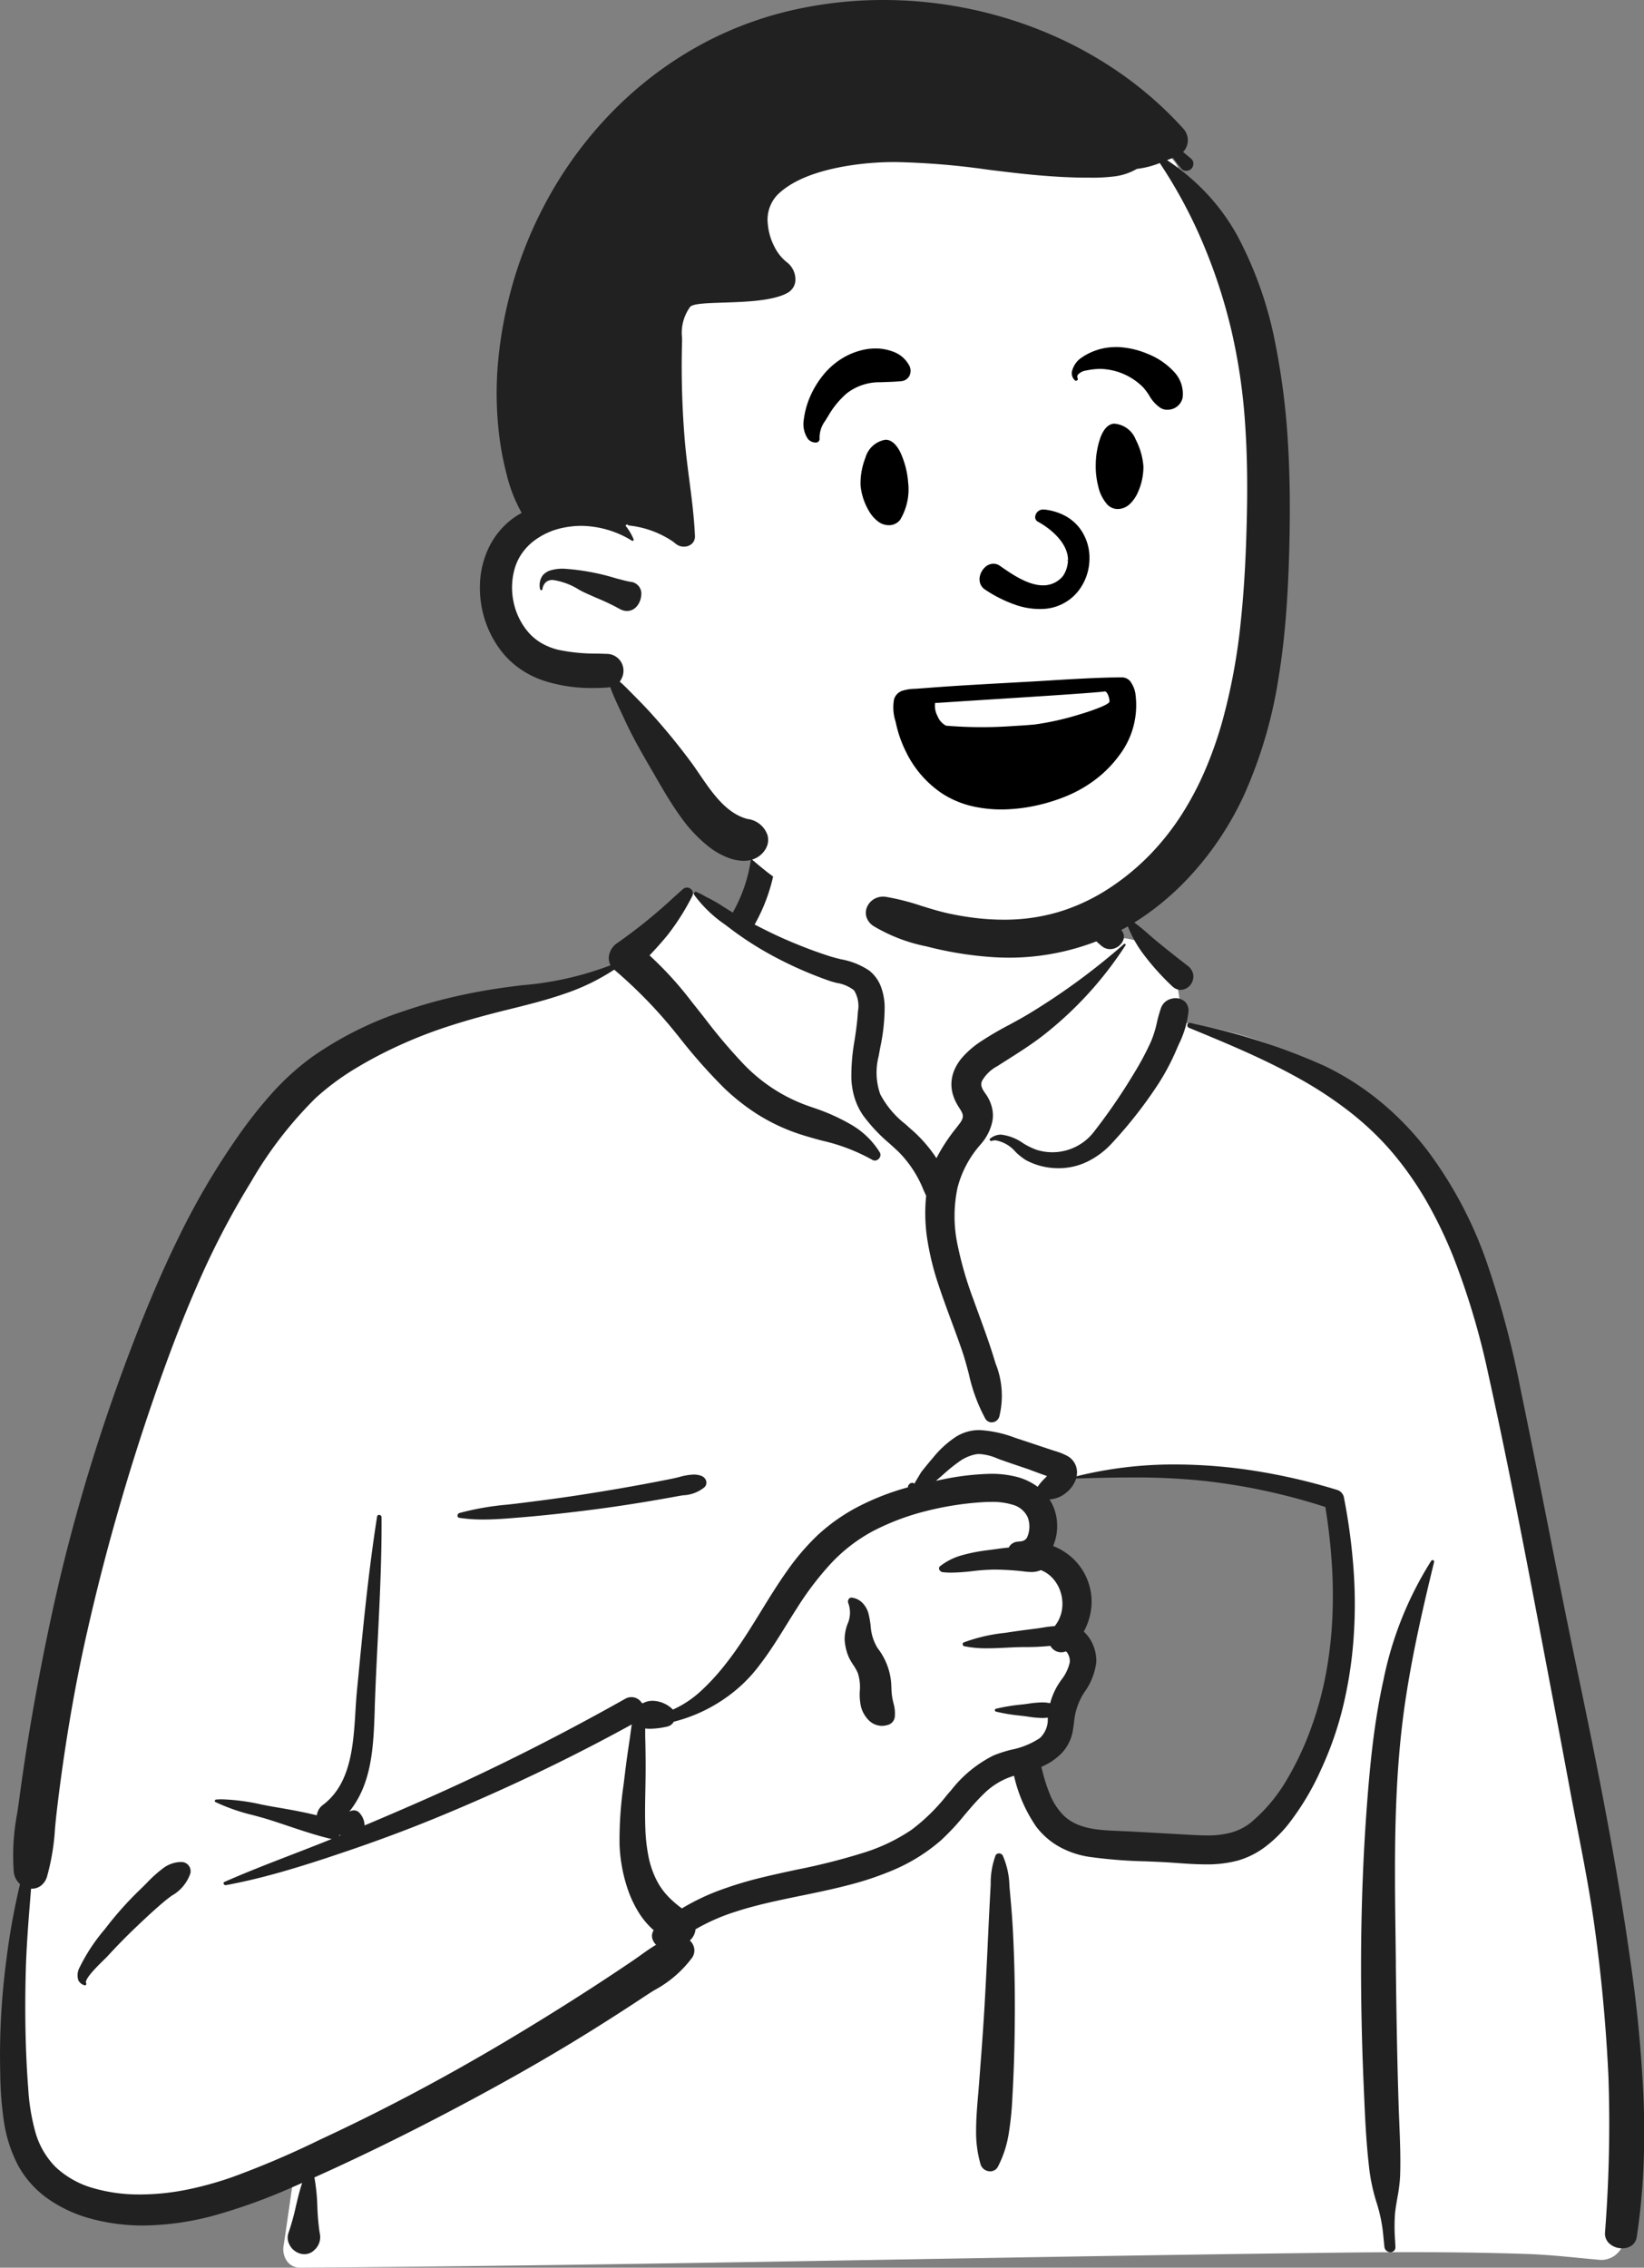 <svg xmlns="http://www.w3.org/2000/svg" width="137.619" height="189.832" viewBox="0 0 137.619 189.832">
  <rect x="0" y="0" width="137.619" height="189.832" fill="#808080" stroke="none"/>
  <g id="Group_7" data-name="Group 7" transform="translate(5397.958 -3481.148)">
    <g id="body_Coffee" data-name="body/Coffee" transform="translate(-5397.958 3545.105)">
      <path id="_Background" data-name="🎨 Background" d="M24.256,125.874h0a1.33,1.33,0,0,1-1.043-.457,1.73,1.73,0,0,1-.351-1.376c.178-1.181.351-2.382.518-3.543v-.006c.092-.64.188-1.3.283-1.954a43.765,43.765,0,0,1-11.13,1.53,34.458,34.458,0,0,1-4.744-.322,30.715,30.715,0,0,1-4.667-1.022c-.073-.074-.1-.135-.081-.181.033-.079.2-.116.528-.116.122,0,.25,0,.381.01h.03c.113,0,.219.009.3.009a.708.708,0,0,0,.174-.014,9.169,9.169,0,0,1-3-3.374,11.186,11.186,0,0,1-.816-2.051,15.1,15.1,0,0,1-.459-2.218,26.211,26.211,0,0,1-.14-4.71c.077-1.593.242-3.171.4-4.7v0c.089-.843.172-1.64.238-2.411.562-3.623,1.074-7.386,1.569-11.025v0c1.264-9.294,2.571-18.9,4.918-28.052.606-2.363,1.27-4.644,1.973-6.779.753-2.288,1.582-4.5,2.462-6.578.933-2.2,1.958-4.327,3.048-6.323a63.262,63.262,0,0,1,3.729-6.015,43.37,43.37,0,0,1,4.727-5.37A39.635,39.635,0,0,1,28.7,24.338a34.616,34.616,0,0,1,6.315-3.311,30.449,30.449,0,0,1,6.912-1.847l.265-.036c.458-.061.934-.117,1.4-.17C46,18.693,48.5,18.4,50.539,17.132a15.42,15.42,0,0,0,2.67-3.038,15.189,15.189,0,0,1,1.869-2.247,4.178,4.178,0,0,1,1.049-.719,2.936,2.936,0,0,1,1.22-.279h.015a2.331,2.331,0,0,1,1.083.355c.394.216.815.507,1.261.814.417.288.848.585,1.291.845a9.878,9.878,0,0,1,.735-2.871,9.928,9.928,0,0,0,.556-1.852l.017-.12c.043-.311.066-.619.089-.916a4.508,4.508,0,0,1,1.726-3.737,12.047,12.047,0,0,1,2.411-1.38A21.074,21.074,0,0,1,69.589.924,27.244,27.244,0,0,1,73.016.241,26.583,26.583,0,0,1,76.536,0a18.9,18.9,0,0,1,4.136.419,9.49,9.49,0,0,1,3.289,1.34,11.193,11.193,0,0,1,2.125,1.924,12.966,12.966,0,0,1,1.522,2.23,32.464,32.464,0,0,1,2.06,5.03c.448,1.29.91,2.625,1.489,3.915a3.521,3.521,0,0,1,1.511-.31,5.656,5.656,0,0,1,2.724.75,4.482,4.482,0,0,1,1.056.82,2.671,2.671,0,0,1,.617,1.013,6.449,6.449,0,0,1,.789,2.592h0a9.967,9.967,0,0,0,.463,1.938c1.336.213,2.632.482,3.853.8a33.248,33.248,0,0,1,3.448,1.1,28.455,28.455,0,0,1,3.069,1.383A25.575,25.575,0,0,1,111.4,26.6a24.355,24.355,0,0,1,2.389,1.9,24.641,24.641,0,0,1,2.087,2.132,26.41,26.41,0,0,1,1.812,2.349,29.777,29.777,0,0,1,1.563,2.55,37.923,37.923,0,0,1,2.481,5.637,59.1,59.1,0,0,1,1.795,6.244c.965,4.124,1.641,8.493,2.361,13.784.961,5.421,2.285,10.935,3.566,16.268h0c.831,3.459,1.69,7.036,2.445,10.565.847,3.959,1.469,7.431,1.9,10.615a83.388,83.388,0,0,1,.808,10.688c.013,1.826-.047,3.636-.178,5.378-.138,1.829-.359,3.647-.658,5.405a11.435,11.435,0,0,1,1.116,2,1.975,1.975,0,0,1,.267,1.063,2.223,2.223,0,0,1-.294,1.032,1.93,1.93,0,0,1-1.67,1.017h0l-.087,0c-.57-.05-1.148-.106-1.707-.161h0c-1.419-.138-2.886-.28-4.343-.335-2.956-.1-6.14-.153-9.732-.153-2.094,0-4.37.016-7.162.052l-.768.01c-11.393.142-22.972.342-34.17.536C58.518,125.465,41.246,125.764,24.256,125.874Zm62.185-63.6h0c-.389,1.678.239,3.044.9,4.489a15.464,15.464,0,0,1,.933,2.372,7.833,7.833,0,0,1,.045,2.249c-.022.32-.042.622-.045.867a4.377,4.377,0,0,0,.525,1.49,3.34,3.34,0,0,1,.521,1.894,16.922,16.922,0,0,1-1.6,4.155A19.622,19.622,0,0,0,86.273,83.3a6.2,6.2,0,0,0-.218,1.748,4.646,4.646,0,0,0,.386,1.743c1.053,2.073,4.228,3.134,6.328,3.837l.011,0a9.266,9.266,0,0,0,1.843.483,13.039,13.039,0,0,0,2.061.157,16.807,16.807,0,0,0,6.133-1.19,12.4,12.4,0,0,0,2.61-1.409,7.553,7.553,0,0,0,1.882-1.881,34.612,34.612,0,0,0,2.557-5.778c.468-1.238.873-2.306,1.175-2.9l.179-2.5c.209-2.936.43-6.288.413-8.9-.018-2.9-.324-4.523-.935-4.947a14.678,14.678,0,0,0-5.789-2.077,41.454,41.454,0,0,0-7.051-.535c-2.644,0-4.964.177-6.445.326a19.547,19.547,0,0,0-2.9.417c-.211.139-.39.244-.547.336a2.42,2.42,0,0,0-1.016.909c-.419.056-.846.114-1.27.174-.282.092-.428.282-.392.509a.577.577,0,0,0,.233.358.836.836,0,0,0,.51.16,1.154,1.154,0,0,0,.409-.079Z" transform="translate(0.878)" fill="#fff"/>
      <path id="_Ink" data-name="🖍 Ink" d="M25.473,120.706a1.277,1.277,0,0,1-.59-.145l-.043-.023-.072-.041a1.431,1.431,0,0,1-.575-.669,1.185,1.185,0,0,1-.053-.875,19.665,19.665,0,0,0,.625-2.241c.154-.653.314-1.328.531-1.973l-.368.165-.485.211a47.966,47.966,0,0,1-6.092,2.232,23.415,23.415,0,0,1-6.362.96,16.6,16.6,0,0,1-4.335-.56,11.37,11.37,0,0,1-3.548-1.615,8.254,8.254,0,0,1-2.6-2.87,11.639,11.639,0,0,1-1.184-3.7,29.252,29.252,0,0,1-.3-3.893A60.966,60.966,0,0,1,.529,96.1a58.126,58.126,0,0,1,1.148-6.374,1.575,1.575,0,0,1-.522-1,18.593,18.593,0,0,1,.29-4.947v0c.055-.37.111-.753.161-1.125.276-2.067.561-3.971.871-5.821.675-4.027,1.45-7.953,2.3-11.67.776-3.384,1.7-6.82,2.735-10.214,1.015-3.319,2.17-6.684,3.432-10l.22-.574c1.305-3.394,2.56-6.3,3.835-8.88a61.667,61.667,0,0,1,4.9-8.331,37.593,37.593,0,0,1,2.824-3.591A21.528,21.528,0,0,1,26.1,20.5a29.239,29.239,0,0,1,7.787-3.881,42.285,42.285,0,0,1,4.189-1.188c1.373-.315,2.814-.576,4.284-.777.436-.059.882-.116,1.314-.171a26.783,26.783,0,0,0,7.436-1.673A1.276,1.276,0,0,1,51.03,11.8a1.562,1.562,0,0,1,.614-.832,43.707,43.707,0,0,0,4.832-3.916l.689-.613a.507.507,0,0,1,.339-.134.516.516,0,0,1,.434.247.478.478,0,0,1,0,.486,19.827,19.827,0,0,1-2.022,3.2c-.5.622-1.038,1.207-1.543,1.746a29.69,29.69,0,0,1,3.564,3.926l.067.084c.341.424.682.858,1.012,1.278a45.7,45.7,0,0,0,3.313,3.9,14.2,14.2,0,0,0,2.489,2.029,13.892,13.892,0,0,0,2.884,1.4l.421.146a16.719,16.719,0,0,1,3.1,1.389,6.818,6.818,0,0,1,2.416,2.325.434.434,0,0,1,0,.447.482.482,0,0,1-.406.249.422.422,0,0,1-.225-.066,15.717,15.717,0,0,0-4.226-1.608c-.818-.224-1.664-.455-2.474-.759A15.936,15.936,0,0,1,63.275,25.2a17.97,17.97,0,0,1-2.666-2.12,45.788,45.788,0,0,1-3.768-4.265l-.006-.007c-.24-.3-.488-.6-.734-.9a38.9,38.9,0,0,0-4.686-4.731,17.947,17.947,0,0,1-4.174,2.023c-1.408.49-2.867.863-4.491,1.265l-.332.082c-1.778.44-3.221.842-4.542,1.263a38.493,38.493,0,0,0-4.4,1.683,35.817,35.817,0,0,0-3.7,1.942,21.236,21.236,0,0,0-3.353,2.487,33.312,33.312,0,0,0-5.432,7.058,68.013,68.013,0,0,0-4.531,8.733c-1.159,2.652-2.284,5.572-3.538,9.19-1.109,3.2-2.146,6.484-3.082,9.767C8.906,61.922,8.052,65.26,7.3,68.588,6.554,71.863,5.931,75.21,5.392,78.82c-.244,1.634-.466,3.308-.659,4.974-.05.43-.091.87-.131,1.3v0A18.978,18.978,0,0,1,3.936,89.1a1.484,1.484,0,0,1-.521.769,1.254,1.254,0,0,1-.75.242l-.065,0-.112,1.4c-.143,1.8-.286,3.71-.334,5.615-.085,3.417-.025,6.479.182,9.359l.032.425a17.187,17.187,0,0,0,.566,3.478,6.753,6.753,0,0,0,1.717,3.021,7.63,7.63,0,0,0,3.212,1.785,13.626,13.626,0,0,0,3.674.514h.226a20,20,0,0,0,3.9-.406,28.887,28.887,0,0,0,3.814-1.058,75.587,75.587,0,0,0,7.291-3.114l.609-.285c2.491-1.167,5.016-2.43,7.5-3.754,2.423-1.289,4.883-2.674,7.311-4.117s4.871-2.957,7.27-4.509c1.165-.754,2.342-1.534,3.5-2.318.231-.157.461-.321.684-.48h0c.414-.3.842-.6,1.282-.862a1.084,1.084,0,0,1-.329-.564.852.852,0,0,1,.127-.651,6.651,6.651,0,0,1-1.257-1.49,9.371,9.371,0,0,1-.869-1.81,13.092,13.092,0,0,1-.733-3.863,32.058,32.058,0,0,1,.345-5.079V81.34c.032-.266.066-.541.1-.811.119-1.016.266-2.02.407-2.952.025-.163.046-.325.069-.5.031-.234.063-.476.1-.715-2.606,1.432-5.3,2.815-8.014,4.11-2.676,1.278-5.446,2.508-8.233,3.656-2.758,1.136-5.592,2.182-8.664,3.2l-.593.2c-1.679.55-2.976.947-4.2,1.288-1.55.43-2.949.756-4.275,1l-.026,0a.174.174,0,0,1-.162-.136.116.116,0,0,1,.074-.137c1.854-.818,3.782-1.563,5.646-2.284.944-.365,1.92-.742,2.874-1.124l.466-.19a.93.93,0,0,1-.167-.024c-1.177-.284-2.362-.682-3.509-1.067h0c-.47-.158-.957-.321-1.433-.473s-.979-.289-1.467-.421a16.173,16.173,0,0,1-3.163-1.1.1.1,0,0,1-.055-.113.129.129,0,0,1,.113-.1c.159-.011.326-.017.5-.017a17.467,17.467,0,0,1,3.309.439c.371.073.72.142,1.071.2l.586.1c.9.158,1.941.348,2.961.6A1.251,1.251,0,0,1,27,83.124c2.379-1.762,2.579-5.012,2.755-7.88v0c.036-.587.07-1.142.122-1.674l.227-2.343c.385-3.955.815-8.16,1.463-12.271a.156.156,0,0,1,.164-.136.2.2,0,0,1,.208.186c.023,3.457-.152,6.961-.321,10.35-.078,1.557-.158,3.168-.218,4.754l-.03.826,0,.13c-.1,3.067-.211,6.239-2.141,8.6a.8.8,0,0,1,.394-.11.6.6,0,0,1,.471.213,1.614,1.614,0,0,1,.425,1.046c1.7-.714,3.481-1.481,5.283-2.279,2.767-1.226,5.58-2.558,8.36-3.959,2.7-1.363,5.451-2.828,8.162-4.354a1.025,1.025,0,0,1,1.413.359l.041-.006.021,0,.041,0h0a1.623,1.623,0,0,1,.791-.193,2.487,2.487,0,0,1,1.643.68c.016.015.03.032.043.046l.01.011a8.713,8.713,0,0,0,2.284-1.5,18.343,18.343,0,0,0,1.981-2.128c.556-.692,1.113-1.464,1.7-2.36.482-.734.954-1.5,1.41-2.242.692-1.125,1.408-2.289,2.184-3.378a19.559,19.559,0,0,1,2.6-3.033,15.641,15.641,0,0,1,3.523-2.435,21.477,21.477,0,0,1,4-1.534.273.273,0,0,1,.075-.224.386.386,0,0,1,.265-.151.377.377,0,0,1,.162.044.066.066,0,0,1,.029.028l.27-.461c.2-.333.308-.514.351-.568.312-.392.636-.787.965-1.171a8.323,8.323,0,0,1,1.924-1.743,3.642,3.642,0,0,1,1.962-.543,9.855,9.855,0,0,1,2.963.646l.022.007c.651.212,1.31.433,1.949.646l.017.006,1.023.341.1.034.192.061a5.35,5.35,0,0,1,1.023.4,1.557,1.557,0,0,1,.82,1.724A33.619,33.619,0,0,1,98.4,54.6a43.225,43.225,0,0,1,6.872.57,50.1,50.1,0,0,1,6.633,1.551.833.833,0,0,1,.584.584,50.257,50.257,0,0,1,.821,6.128,39.978,39.978,0,0,1-.038,6.18,34.913,34.913,0,0,1-.848,5.254,28.4,28.4,0,0,1-1.73,5.029l-.084.183a22.025,22.025,0,0,1-2.746,4.612,10.934,10.934,0,0,1-1.913,1.887,7.026,7.026,0,0,1-2.317,1.174,9.943,9.943,0,0,1-2.725.323c-.8,0-1.609-.058-2.394-.114-.412-.029-.837-.06-1.249-.08-.454-.023-.918-.042-1.367-.06h0a40.784,40.784,0,0,1-4.715-.374,7.517,7.517,0,0,1-2.476-.827,6.276,6.276,0,0,1-1.966-1.7,12.251,12.251,0,0,1-1.859-4.261c-.216.069-.393.131-.557.195a6.127,6.127,0,0,0-2.022,1.364c-.566.549-1.084,1.16-1.584,1.752a19.746,19.746,0,0,1-1.948,2.089,14.953,14.953,0,0,1-3.986,2.488,26.116,26.116,0,0,1-3.795,1.271c-1.289.336-2.62.611-3.906.876l-.011,0c-.554.114-1.126.233-1.688.354l-.222.048c-1,.219-2.31.524-3.576.937a16.814,16.814,0,0,0-3.366,1.477,1.438,1.438,0,0,1-.476.937,1.2,1.2,0,0,1,.364.648,1.075,1.075,0,0,1-.161.775,9.572,9.572,0,0,1-3.2,2.752h0c-.231.146-.471.3-.7.449l-.092.061c-1.383.917-2.8,1.829-4.205,2.709-2.756,1.725-5.628,3.4-8.781,5.124-2.448,1.338-4.888,2.616-7.252,3.8-2.491,1.247-4.979,2.43-7.4,3.516a16.43,16.43,0,0,1,.246,2.453,20.124,20.124,0,0,0,.168,2.01l.034.211a1.435,1.435,0,0,1-.412,1.367l-.04.037v0l-.036.033-.012.01,0,0a1.276,1.276,0,0,1-.134.109l-.058.038A1.183,1.183,0,0,1,25.473,120.706Zm28.537-44c0,.122,0,.247,0,.357,0,.18,0,.349.006.518.02.767.03,1.584.03,2.43,0,.612-.012,1.235-.023,1.837-.021,1.066-.042,2.169,0,3.252a14.5,14.5,0,0,0,.251,2.263,7.679,7.679,0,0,0,.744,2.143,5.772,5.772,0,0,0,.916,1.263,8.625,8.625,0,0,0,1.15.992,18.694,18.694,0,0,1,3.277-1.56,31.6,31.6,0,0,1,3.507-1.048c.937-.228,1.9-.435,2.826-.635h0a52.9,52.9,0,0,0,5.792-1.478,15.237,15.237,0,0,0,3.826-1.864,16.012,16.012,0,0,0,2.944-2.886l.01-.012.23-.268.153-.177a10.381,10.381,0,0,1,3.51-2.871,10.79,10.79,0,0,1,1.517-.488,6.621,6.621,0,0,0,2.374-.974,2.12,2.12,0,0,0,.659-1.672l0-.038a3.27,3.27,0,0,1-.466.031,8.461,8.461,0,0,1-1.162-.109h0c-.15-.021-.305-.043-.455-.06l-.353-.041a14.314,14.314,0,0,1-1.905-.324.124.124,0,0,1,0-.238,15.856,15.856,0,0,1,2.165-.355l.092-.011.18-.022.266-.036h0a8.565,8.565,0,0,1,1.163-.108,3.055,3.055,0,0,1,.675.069,5.755,5.755,0,0,1,.546-1.353c.105-.189.237-.383.376-.588a3.638,3.638,0,0,0,.717-1.474,1.189,1.189,0,0,0-.127-.667l-.035-.066a.555.555,0,0,0-.169-.2.144.144,0,0,1-.064.033,1.029,1.029,0,0,1-1.224-.487,19.372,19.372,0,0,1-2.1.1c-.358,0-.7.009-1.023.024l-.977.047c-.321.015-.745.032-1.168.032a9.192,9.192,0,0,1-1.948-.174.172.172,0,0,1-.125-.158.149.149,0,0,1,.084-.158,14.089,14.089,0,0,1,3.441-.8l.518-.077c.48-.074.97-.137,1.444-.2l.012,0c.234-.03.477-.061.715-.093.154-.021.315-.046.47-.071h0a9.707,9.707,0,0,1,1.02-.126,2.887,2.887,0,0,0,.594-1.313,3.218,3.218,0,0,0-.064-1.4,3.136,3.136,0,0,0-.614-1.192,2.634,2.634,0,0,0-1.08-.782,1.918,1.918,0,0,1-.8.158,5.705,5.705,0,0,1-.682-.056h0c-.134-.016-.272-.033-.414-.045-.77-.066-1.407-.1-2.006-.1h-.073a17.221,17.221,0,0,0-1.724.126,16.987,16.987,0,0,1-1.78.128,6.46,6.46,0,0,1-.739-.039.367.367,0,0,1-.294-.249.233.233,0,0,1,.085-.257,5.2,5.2,0,0,1,1.846-.916,14.02,14.02,0,0,1,2.059-.408l.277-.037.377-.051c.361-.05.768-.107,1.184-.144a.889.889,0,0,1,.7-.485c.093-.013.187-.021.278-.029l.031,0,0-.01a.621.621,0,0,0,.517-.312,2.2,2.2,0,0,0,.057-1.7,1.93,1.93,0,0,0-1.255-1.046A5.756,5.756,0,0,0,83,57.732c-.264,0-.538.01-.86.032a25.648,25.648,0,0,0-4.639.741,20.31,20.31,0,0,0-4.388,1.652A13.577,13.577,0,0,0,69.5,62.951,25.382,25.382,0,0,0,66.73,66.6l-.079.122c-.271.422-.547.866-.814,1.3l0,0c-.689,1.11-1.4,2.258-2.208,3.308a12.338,12.338,0,0,1-2.786,2.74A13.106,13.106,0,0,1,56.4,76.134a.814.814,0,0,1-.519.4l-.108.025a6.759,6.759,0,0,1-1.373.165A3.656,3.656,0,0,1,54.01,76.7ZM28.442,85.6a.689.689,0,0,1-.049.066l-.027.031.138-.056ZM94.718,55.688c-1.557,0-3.143.042-4.633.085a2.526,2.526,0,0,1-.863,1.213,2.373,2.373,0,0,1-1.368.538,4.011,4.011,0,0,1,.63,1.924,4.238,4.238,0,0,1-.328,1.976,5.268,5.268,0,0,1,1.532.931A4.9,4.9,0,0,1,90.819,63.8a5.068,5.068,0,0,1,.439,1.209,4.942,4.942,0,0,1,.117,1.231,5.249,5.249,0,0,1-.652,2.35,3.18,3.18,0,0,1,.795,1.162,3.4,3.4,0,0,1,.252,1.409,5.425,5.425,0,0,1-1.012,2.526c-.062.1-.125.205-.186.307A5.518,5.518,0,0,0,89.9,76.26c-.026.185-.053.376-.086.574a3.623,3.623,0,0,1-.913,1.9,5.079,5.079,0,0,1-1.731,1.177l.071.281a14.255,14.255,0,0,0,.643,2.017,5.361,5.361,0,0,0,1.126,1.745c1.18,1.176,2.975,1.253,4.558,1.322l.379.017.081,0c1.257.063,2.534.136,3.769.206h.012l.845.048,1.157.065c.363.02.79.04,1.211.04a7.559,7.559,0,0,0,1.941-.213,4.624,4.624,0,0,0,1.777-.891,13.608,13.608,0,0,0,3.01-3.613,25.142,25.142,0,0,0,2.005-4.281,28.758,28.758,0,0,0,1.234-4.512,33.909,33.909,0,0,0,.54-4.643,41.119,41.119,0,0,0-.049-4.689c-.1-1.5-.279-3.065-.534-4.65a51.274,51.274,0,0,0-10.224-2.194A55.505,55.505,0,0,0,94.718,55.688Zm-11.794-.307a8.626,8.626,0,0,1,2.107.236,5.079,5.079,0,0,1,1.832.853l.006-.011.01-.017a4.62,4.62,0,0,1,.582-.682l.007-.007.061-.06.117-.125-.268-.093c-.409-.145-.868-.318-1.142-.421l-.221-.083-.007,0-.374-.127h0c-.6-.2-1.216-.411-1.821-.625-.108-.038-.214-.078-.327-.121a4.4,4.4,0,0,0-1.5-.373,1.869,1.869,0,0,0-.3.023,3.548,3.548,0,0,0-1.41.622,13.821,13.821,0,0,0-1.288,1.042h0c-.225.2-.437.384-.648.554l.5-.1A22.072,22.072,0,0,1,82.924,55.381ZM116.4,120.54a.532.532,0,0,1-.331-.114.484.484,0,0,1-.18-.337l-.079-.76a12.88,12.88,0,0,0-.544-2.839,15.661,15.661,0,0,1-.693-3.358c-.2-1.8-.294-3.641-.369-5.375l-.053-1.241c-.168-3.878-.239-7.667-.213-11.263.029-3.861.172-7.648.425-11.257l.038-.535c.159-2.168.315-3.828.5-5.383.243-1.991.537-3.756.9-5.395a29.607,29.607,0,0,1,4.007-10.018.131.131,0,0,1,.111-.062.137.137,0,0,1,.107.051.128.128,0,0,1,.022.112c-.911,3.732-1.836,7.742-2.429,11.78-.233,1.587-.411,3.211-.546,4.966-.119,1.563-.2,3.194-.248,4.986-.088,3.329-.044,6.716,0,9.993v.032c.007.553.015,1.125.021,1.687l0,.374c.039,3.457.1,7.547.234,11.674.016.474.035.958.054,1.426.06,1.475.122,3,.069,4.492a13.334,13.334,0,0,1-.227,1.794c-.075.435-.153.885-.2,1.337a15.58,15.58,0,0,0,.01,2.309c.008.147.017.312.024.473a.426.426,0,0,1-.107.324A.435.435,0,0,1,116.4,120.54Zm19.387-.325a1.566,1.566,0,0,1-1.132-.462,1.124,1.124,0,0,1-.3-.863,116.951,116.951,0,0,0,.291-12.957c-.195-4.279-.6-8.634-1.209-12.944-.378-2.679-.9-5.377-1.408-7.986-.177-.91-.36-1.852-.535-2.785l-.105-.566c-.526-2.848-1.076-5.741-1.608-8.538v-.005l-.114-.6-.866-4.563c-1.183-6.227-2.574-13.456-4.116-20.459l-.089-.4a63.192,63.192,0,0,0-2.907-9.785,37.032,37.032,0,0,0-2.2-4.606,27.92,27.92,0,0,0-2.9-4.17,23.443,23.443,0,0,0-1.756-1.856c-.594-.564-1.237-1.116-1.912-1.641a33.064,33.064,0,0,0-4.195-2.755c-1.316-.738-2.8-1.473-4.527-2.248-1.587-.711-3.222-1.385-4.665-1.979a.227.227,0,0,1-.143-.257.193.193,0,0,1,.194-.163.269.269,0,0,1,.062.008l.5.119a53.3,53.3,0,0,1,10.695,3.466,23.041,23.041,0,0,1,4.737,3.028,24.981,24.981,0,0,1,3.9,4.054,34.386,34.386,0,0,1,5.035,9.542,79.391,79.391,0,0,1,2.777,10.48c.779,3.756,1.537,7.582,2.271,11.282.8,4.058,1.636,8.255,2.5,12.374l.306,1.467c.916,4.4,1.59,7.8,2.186,11.014.745,4.013,1.346,7.637,1.838,11.079l.076.538a114.115,114.115,0,0,1,1.112,11.581c.077,2.02.075,3.979-.008,5.82a54.829,54.829,0,0,1-.558,5.776,1.076,1.076,0,0,1-.432.732A1.329,1.329,0,0,1,135.783,120.215Zm-52.9-6.444a.835.835,0,0,1-.8-.571,9.67,9.67,0,0,1-.377-2.838c0-.979.08-1.965.163-2.918v0c.024-.28.047-.544.068-.81L82.065,105c.113-1.467.241-3.2.341-4.909.132-2.264.242-4.57.341-6.725.032-.693.067-1.407.108-2.184l.059-1.092c.007-.12.012-.243.018-.362a6.6,6.6,0,0,1,.407-2.4.3.3,0,0,1,.285-.169.353.353,0,0,1,.312.169,6.645,6.645,0,0,1,.562,2.556v0c.008.091.016.185.024.276l.009.1c.131,1.382.212,2.446.263,3.449.112,2.187.165,4.392.158,6.552-.008,2.512-.065,4.709-.173,6.717l-.033.6a25.975,25.975,0,0,1-.3,3,9.164,9.164,0,0,1-.915,2.815A.715.715,0,0,1,82.884,113.771ZM7.123,98.2a.093.093,0,0,1-.028,0,.823.823,0,0,1-.539-.425,1.387,1.387,0,0,1,.122-1.1,15.171,15.171,0,0,1,2.078-3.15l.014-.017L9,93.21a28.988,28.988,0,0,1,2.683-2.984l.282-.273c.109-.107.22-.219.338-.338a10.679,10.679,0,0,1,1.285-1.165,2.587,2.587,0,0,1,1.5-.573c.038,0,.076,0,.114,0a.769.769,0,0,1,.73.958,3.388,3.388,0,0,1-1.56,1.864c-.194.144-.377.28-.55.423-.867.721-1.673,1.481-2.491,2.26-.7.668-1.385,1.363-2.091,2.122l-.253.274c-.043.047-.134.136-.249.249l0,0c-.547.535-1.686,1.649-1.532,1.982l.01.018a.1.1,0,0,1,0,.1A.112.112,0,0,1,7.123,98.2ZM73.832,76.481a1.585,1.585,0,0,1-1.112-.472,2.52,2.52,0,0,1-.646-1.13,4.675,4.675,0,0,1-.1-1.319,3.786,3.786,0,0,0-.171-1.514,4.349,4.349,0,0,0-.384-.678,4.556,4.556,0,0,1-.378-.661,4.363,4.363,0,0,1-.337-1.472,3.765,3.765,0,0,1,.229-1.247,2.326,2.326,0,0,0,.087-1.756.364.364,0,0,1,.016-.347.263.263,0,0,1,.23-.139h.007l.026,0a1.5,1.5,0,0,1,.911.456,2.032,2.032,0,0,1,.5.918,8.393,8.393,0,0,1,.172.985,4,4,0,0,0,.584,1.872,5.446,5.446,0,0,1,1.129,2.869c.012.148.018.3.025.443v0a5.517,5.517,0,0,0,.1.984l.078.329a3.086,3.086,0,0,1,.109,1.067.786.786,0,0,1-.55.722A1.725,1.725,0,0,1,73.832,76.481ZM40.466,59.206a13.04,13.04,0,0,1-2.02-.141A.167.167,0,0,1,38.3,58.9a.228.228,0,0,1,.146-.234,23.238,23.238,0,0,1,4.07-.709c.312-.036.633-.072.948-.111,1.457-.181,3.373-.426,5.275-.723s3.613-.588,5.243-.892c.783-.146,1.576-.3,2.359-.459.167-.034.334-.076.512-.121a5.092,5.092,0,0,1,1.218-.207,1.738,1.738,0,0,1,.646.113.653.653,0,0,1,.406.46.526.526,0,0,1-.155.489,2.994,2.994,0,0,1-1.777.673c-.123.019-.251.038-.374.06l-.067.012c-.889.165-1.8.324-2.709.475-1.731.287-3.453.537-5.118.743-1.97.244-3.7.426-5.286.557l-.683.056C42.158,59.147,41.308,59.206,40.466,59.206Zm42.551-8.134a.616.616,0,0,1-.537-.308A14.257,14.257,0,0,1,81.1,47.016c-.171-.644-.348-1.31-.566-1.944-.284-.828-.592-1.663-.89-2.47h0c-.367-.993-.746-2.02-1.083-3.042a22.947,22.947,0,0,1-.918-3.686A14.19,14.19,0,0,1,77.53,32.1l-.008-.013a.313.313,0,0,1-.017-.031l-.2-.439a9.538,9.538,0,0,0-2.071-3.174c-.253-.241-.515-.478-.768-.708a13.725,13.725,0,0,1-2.213-2.352,5.444,5.444,0,0,1-.728-1.518,6.384,6.384,0,0,1-.257-1.567,17.017,17.017,0,0,1,.272-3.227c.1-.663.2-1.347.25-2.019l.024-.348a2.524,2.524,0,0,0-.325-1.8,3.143,3.143,0,0,0-1.443-.616c-.215-.055-.417-.106-.583-.165a32.4,32.4,0,0,1-4.346-1.875,27.587,27.587,0,0,1-3.812-2.381L60.7,9.41a10.7,10.7,0,0,1-2.593-2.5.156.156,0,0,1,0-.161.161.161,0,0,1,.136-.091.131.131,0,0,1,.049.01A15.31,15.31,0,0,1,60.6,7.94h0c.244.153.5.311.745.46A1.223,1.223,0,0,1,61.4,8.29a12.719,12.719,0,0,0,1.316-3.528A13.234,13.234,0,0,0,62.952,1,.9.9,0,0,1,63.17.3a1.009,1.009,0,0,1,.745-.3,1.187,1.187,0,0,1,.74.251A1.038,1.038,0,0,1,65.042,1,14.839,14.839,0,0,1,63.2,9.345c-.007.012-.014.024-.021.035l-.011.018c1.025.533,1.877.944,2.684,1.292,1.252.541,2.417.982,3.562,1.35.309.1.632.18.973.266a6.174,6.174,0,0,1,2.387.957,3.129,3.129,0,0,1,.965,1.329,5.052,5.052,0,0,1,.315,1.662,16.235,16.235,0,0,1-.373,3.454c-.023.125-.047.255-.069.379l-.058.328a5.468,5.468,0,0,0,.131,3.19,7.766,7.766,0,0,0,2.1,2.5l.009.008.208.187.175.159a11.6,11.6,0,0,1,2.211,2.5,15.144,15.144,0,0,1,1.7-2.58l0,0,.251-.33c.428-.565.261-.828-.016-1.264-.065-.1-.139-.218-.211-.348a3.728,3.728,0,0,1-.4-1.019,2.985,2.985,0,0,1-.035-1.088,3.252,3.252,0,0,1,.312-.968,4.215,4.215,0,0,1,.563-.837,7.7,7.7,0,0,1,1.543-1.33A27.279,27.279,0,0,1,84.478,17.8c.574-.312,1.167-.634,1.733-.981a55.942,55.942,0,0,0,7.877-5.785.082.082,0,0,1,.055-.021.092.092,0,0,1,.08.046.07.07,0,0,1-.005.075A30.706,30.706,0,0,1,87.3,18.7c-.955.739-1.972,1.385-2.957,2.009l-.521.331-.34.218A3.183,3.183,0,0,0,82.2,22.5c-.165.4.067.733.291,1.054.07.1.142.2.2.308a3.243,3.243,0,0,1,.381,1.022,2.793,2.793,0,0,1,0,.985,4.2,4.2,0,0,1-.909,1.848l-.043.054a8.748,8.748,0,0,0-1.968,3.669,11.537,11.537,0,0,0,0,4.749,30.222,30.222,0,0,0,1.335,4.605l.042.116c.138.385.281.777.419,1.155l0,0c.431,1.179.876,2.4,1.25,3.619l.136.446a7.229,7.229,0,0,1,.313,4.476A.67.67,0,0,1,83.017,51.072ZM88.632,29.8c-.138,0-.278-.005-.417-.015a5.625,5.625,0,0,1-2.36-.677,5.206,5.206,0,0,1-.832-.664,2.864,2.864,0,0,0-1.688-.98,1.1,1.1,0,0,0-.34.055.1.1,0,0,1-.03,0,.126.126,0,0,1-.111-.086.1.1,0,0,1,.029-.111,1.413,1.413,0,0,1,.915-.334,3.991,3.991,0,0,1,1.833.709,6.006,6.006,0,0,0,1.128.558,4.394,4.394,0,0,0,4.828-1.522,49,49,0,0,0,3.355-4.9,23.746,23.746,0,0,0,1.4-2.622,8.946,8.946,0,0,0,.5-1.6,11.581,11.581,0,0,1,.349-1.235,1.2,1.2,0,0,1,.494-.608,1.369,1.369,0,0,1,.718-.2,1.128,1.128,0,0,1,.823.327,1.04,1.04,0,0,1,.261.8,8.2,8.2,0,0,1-.821,2.754l-.108.25-.044.1a19.267,19.267,0,0,1-1.515,2.887,36.687,36.687,0,0,1-3.872,4.967,6.891,6.891,0,0,1-2.03,1.559A5.518,5.518,0,0,1,88.632,29.8Zm10.21-14.928a1.067,1.067,0,0,1-.736-.325,20.8,20.8,0,0,1-2.237-2.467,10.13,10.13,0,0,1-1.6-2.9.177.177,0,0,1,.028-.162.213.213,0,0,1,.168-.089.169.169,0,0,1,.094.028A14.48,14.48,0,0,1,96.133,10.2h0c.236.206.48.418.725.618.848.693,1.708,1.376,2.554,2.028a1.208,1.208,0,0,1,.443.614,1.054,1.054,0,0,1-.017.64A1.1,1.1,0,0,1,98.841,14.871ZM92.922,11.46a1.085,1.085,0,0,1-.682-.247,7.253,7.253,0,0,1-2.369-3.483,7.673,7.673,0,0,1-.358-2.09,7.532,7.532,0,0,1,.236-2.126A.939.939,0,0,1,90.7,2.77a1.173,1.173,0,0,1,.9.42.958.958,0,0,1,.178.84l-.009.039a5.339,5.339,0,0,0,.119,3.086,5.676,5.676,0,0,0,1.774,2.53l.061.05a.927.927,0,0,1,.33.467.806.806,0,0,1-.02.49A1.213,1.213,0,0,1,92.922,11.46Z" transform="translate(0 4.038)" fill="#212121"/>
    </g>
    <g id="Group_1" data-name="Group 1" transform="translate(-5357.787 3481.148)">
      <g id="head_Short_2" data-name="head/Short 2" transform="translate(0 0)">
        <path id="_Background-2" data-name="🎨 Background" d="M62.375,17.438c2-1.435-.981-6.155-1.993-7.56l-2.641-5.5A2.277,2.277,0,0,0,54.931,2a2.812,2.812,0,0,0-4.016.945C36.966-3.132,12.831-.6,11.582,18.142c-2.7,5.337-5.373,10.721-7.767,16.2-3.322.178-4.932,4.214-2.954,6.821.263,4.235,2.948,4.57,6.532,4.381,1.439.379,2.931.584,4.011,1.7a12.028,12.028,0,0,1,1.916,2.933,35.881,35.881,0,0,0,9.916,12.168c6.651,4.978,15.655,8.552,23.949,6.128,17.831-7,21.333-34.986,15.19-51.034Z" transform="translate(0.878 10.71)" fill="#fff"/>
        <path id="_Ink-2" data-name="🖍 Ink" d="M44.28,80.168c-.477,0-.962-.017-1.44-.051a29.91,29.91,0,0,1-5.09-.8l-.4-.1a13.883,13.883,0,0,1-4.393-1.691,1.441,1.441,0,0,1-.578-.7,1.219,1.219,0,0,1-.016-.775,1.4,1.4,0,0,1,.5-.7,1.467,1.467,0,0,1,.89-.292,1.678,1.678,0,0,1,.243.018,20.145,20.145,0,0,1,2.977.76c.726.225,1.477.458,2.228.622.785.172,1.564.3,2.317.391a20.372,20.372,0,0,0,2.343.139c.183,0,.368,0,.549-.008a15.668,15.668,0,0,0,4.458-.771A16.46,16.46,0,0,0,52.918,74.2a20.123,20.123,0,0,0,3.3-2.784,21.614,21.614,0,0,0,2.576-3.3,25.925,25.925,0,0,0,1.947-3.716,33.262,33.262,0,0,0,1.409-4.019,50.514,50.514,0,0,0,1.561-8.512c.334-3.177.439-6.327.488-8.42.071-2.981.025-5.572-.139-7.92a48.705,48.705,0,0,0-1.141-7.829A45.506,45.506,0,0,0,60.541,20.4a40.385,40.385,0,0,0-3.628-6.752,7.472,7.472,0,0,1-1.915.49,4.988,4.988,0,0,1-1.915.633,14.836,14.836,0,0,1-2.054.1h-.191c-1.3,0-2.7-.072-4.275-.214-1.339-.119-2.714-.289-4.043-.454a63.082,63.082,0,0,0-7.69-.636,24.749,24.749,0,0,0-3.519.234l-.206.03c-2.876.433-4.958,1.263-6.186,2.467a3.011,3.011,0,0,0-.82,2.411,5.019,5.019,0,0,0,.531,1.893,3.817,3.817,0,0,0,1.051,1.339,1.829,1.829,0,0,1,.731,1.55,1.276,1.276,0,0,1-.2.6,1.364,1.364,0,0,1-.529.465c-1.245.643-3.5.717-5.317.776-1.4.046-2.5.082-2.761.351a3.7,3.7,0,0,0-.681,2.6h0c0,.084,0,.17,0,.254V28.6a74.64,74.64,0,0,0,.228,8.264c.094,1.113.24,2.245.382,3.34h0c.2,1.525.4,3.1.468,4.656a.822.822,0,0,1-.219.622.974.974,0,0,1-.706.28,1.063,1.063,0,0,1-.68-.238c-.116-.1-.234-.186-.35-.265A8.108,8.108,0,0,0,12.5,43.994a.259.259,0,0,1-.158-.089l-.015-.02L12.187,44a4.854,4.854,0,0,1,.676,1.129.115.115,0,0,1-.009.108.089.089,0,0,1-.074.043.1.1,0,0,1-.052-.016A8.231,8.231,0,0,0,8.5,44.021a7.532,7.532,0,0,0-1.538.161,5.966,5.966,0,0,0-2.515,1.155,4.731,4.731,0,0,0-.936,1,4.373,4.373,0,0,0-.6,1.271,5.8,5.8,0,0,0-.113,2.677,5.677,5.677,0,0,0,1.1,2.448A4.4,4.4,0,0,0,5.126,53.82a5.342,5.342,0,0,0,1.453.58,15.144,15.144,0,0,0,3.22.313c.27.007.549.015.819.025a1.413,1.413,0,0,1,1.215.7,1.439,1.439,0,0,1,0,1.42.879.879,0,0,1-.128.205c.176.145.356.312.583.54l.627.632c.383.387.834.846,1.267,1.318A53.118,53.118,0,0,1,17.6,63.7l.1.134c.222.3.442.627.675.968,1.06,1.554,2.261,3.315,4.047,3.76a2.01,2.01,0,0,1,1.657,1.359,1.482,1.482,0,0,1-.155,1.138,1.941,1.941,0,0,1-.846.786,2.3,2.3,0,0,1-1,.218,3.828,3.828,0,0,1-1.467-.329A6.368,6.368,0,0,1,19.315,71a12.075,12.075,0,0,1-2.6-2.752c-.75-1.047-1.4-2.174-2.03-3.263l0-.005-.265-.457-.364-.625c-.654-1.129-1.34-2.349-1.922-3.614-.107-.234-.219-.471-.327-.7-.22-.466-.447-.947-.649-1.428-.094-.224-.177-.427-.244-.639a1.894,1.894,0,0,1-.288.04c-.392.026-.783.039-1.162.039a13.008,13.008,0,0,1-3.874-.538,7.6,7.6,0,0,1-3.295-1.971,7.909,7.909,0,0,1-1.029-1.349A8.58,8.58,0,0,1,.525,52.2a8.83,8.83,0,0,1-.517-3.351A7.67,7.67,0,0,1,.641,46.07a6.683,6.683,0,0,1,1.7-2.334,6.329,6.329,0,0,1,1.157-.8A12.729,12.729,0,0,1,2.238,39.71,25.757,25.757,0,0,1,1.471,34.9a29.389,29.389,0,0,1,.089-4.993,35.328,35.328,0,0,1,.862-4.922A34.472,34.472,0,0,1,5.665,16.68a33.48,33.48,0,0,1,5.2-7.1,31.515,31.515,0,0,1,6.886-5.422A30.011,30.011,0,0,1,26.041.877,34.224,34.224,0,0,1,33.773,0a35.6,35.6,0,0,1,6.983.695,35.184,35.184,0,0,1,6.7,2.053A33.324,33.324,0,0,1,53.59,6.114a31,31,0,0,1,5.273,4.633,1.472,1.472,0,0,1,.4,1.025,1.429,1.429,0,0,1-.4.952c.178.145.356.295.528.44l.022.018.144.121a.5.5,0,0,1,.168.367.631.631,0,0,1-.168.46.639.639,0,0,1-.439.17.478.478,0,0,1-.388-.17l-.289-.363c-.128-.162-.279-.354-.423-.55-.123.045-.244.093-.362.138l-.132.051A18.73,18.73,0,0,1,60.9,16.262a17.435,17.435,0,0,1,2.574,3.592,32.141,32.141,0,0,1,3.136,9.023A60.442,60.442,0,0,1,67.661,37.4c.146,2.562.176,5.373.091,8.593l-.008.306c-.055,1.929-.141,3.624-.263,5.18-.146,1.859-.345,3.544-.607,5.15a38.291,38.291,0,0,1-2.9,9.914,26.43,26.43,0,0,1-2.077,3.7A25.673,25.673,0,0,1,59.207,73.6a22.87,22.87,0,0,1-3.222,2.822,19.494,19.494,0,0,1-3.687,2.1,20.33,20.33,0,0,1-8.018,1.648ZM12.318,51.148a1.268,1.268,0,0,1-.595-.161l-.05-.027a18.935,18.935,0,0,0-1.889-.9c-.3-.129-.6-.262-.9-.4l-.2-.093c-.1-.047-.223-.114-.37-.193A5.623,5.623,0,0,0,6.1,48.551a.864.864,0,0,0-.562.174.941.941,0,0,0-.3.609.088.088,0,0,1-.094.07.091.091,0,0,1-.1-.07,1.4,1.4,0,0,1,.228-1.183,1.414,1.414,0,0,1,.7-.421A3.674,3.674,0,0,1,7,47.606a19.024,19.024,0,0,1,4.37.8c.534.141.956.253,1.217.295l.043.006a.991.991,0,0,1,.875,1.137,1.6,1.6,0,0,1-.354.893A1.077,1.077,0,0,1,12.318,51.148Z" transform="translate(0)" fill="#212121"/>
      </g>
    </g>
    <g id="Group_5" data-name="Group 5" transform="translate(-5331.012 3510.646) rotate(-3)">
      <g id="face_Explaining" data-name="face/Explaining" transform="translate(0 0)">
        <path id="_Ink-3" data-name="🖍 Ink" d="M19.173,22.514h0a6.13,6.13,0,0,1-2.186-.441,11.039,11.039,0,0,1-2.57-1.458.988.988,0,0,1-.359-.57,1.182,1.182,0,0,1,.051-.641,1.457,1.457,0,0,1,.433-.625,1.053,1.053,0,0,1,.674-.263.957.957,0,0,1,.522.16l.176.136c.893.691,2.243,1.734,3.538,1.734a2.112,2.112,0,0,0,1.574-.7,2.455,2.455,0,0,0,.486-1.306l-.033.018-.027.016-.022.012v-.045l.064-.023.02-.007c0,.007,0,.014,0,.02v.008l.031-.017.021-.013c.012-.008.018-.013.017-.015h0a.31.31,0,0,0-.064.017c.051-1.359-1.21-2.621-2.407-3.348a.441.441,0,0,1-.119-.507.656.656,0,0,1,.639-.454.894.894,0,0,1,.151.013,4.768,4.768,0,0,1,1.677.606,3.8,3.8,0,0,1,1.128,1.04,4.131,4.131,0,0,1,.72,2.76,4.407,4.407,0,0,1-1.2,2.693A3.972,3.972,0,0,1,19.173,22.514ZM6.764,14.842a1.506,1.506,0,0,1-.978-.378,3,3,0,0,1-.706-.918A5.218,5.218,0,0,1,4.5,11.4v-.04A5.9,5.9,0,0,1,5.027,9.1,2.089,2.089,0,0,1,6.764,7.683c.468,0,.883.378,1.2,1.094a7.3,7.3,0,0,1,.524,2.439l0,.073a4.949,4.949,0,0,1-.835,3.157A1.2,1.2,0,0,1,6.764,14.842Zm19.2-.351a1.205,1.205,0,0,1-.9-.4,3.378,3.378,0,0,1-.7-1.592,6.787,6.787,0,0,1-.123-1.629l.009-.134a7.087,7.087,0,0,1,.537-2.354c.314-.684.721-1.045,1.178-1.045A2.088,2.088,0,0,1,27.7,8.75a5.9,5.9,0,0,1,.53,2.258v.04a5.218,5.218,0,0,1-.582,2.147,3,3,0,0,1-.706.918A1.506,1.506,0,0,1,25.962,14.491ZM.988,7.609H.978a.862.862,0,0,1-.665-.325,2.213,2.213,0,0,1-.27-1.636A7.027,7.027,0,0,1,.684,3.722,7.752,7.752,0,0,1,1.823,2.041,6.245,6.245,0,0,1,3.446.727,5.819,5.819,0,0,1,5.418.05,4.5,4.5,0,0,1,6.091,0,4.147,4.147,0,0,1,7.84.364a2.463,2.463,0,0,1,1.248,1.2.948.948,0,0,1-.028.888.848.848,0,0,1-.711.4c-.176.008-.367.013-.582.013-.195,0-.387,0-.572-.006H7.188c-.183,0-.371-.006-.554-.006a4.443,4.443,0,0,0-2.9.792A7.293,7.293,0,0,0,2.129,5.4l-.168.245-.139.2A2.349,2.349,0,0,0,1.28,7.306a.267.267,0,0,1-.076.2A.3.3,0,0,1,.988,7.609Zm29.551-1.2a1.088,1.088,0,0,1-.614-.177,3,3,0,0,1-.895-1.086,5.074,5.074,0,0,0-.488-.732,5.237,5.237,0,0,0-3.315-1.7l-.1-.01c-.072-.006-.181-.01-.3-.01a5.723,5.723,0,0,0-.951.075,1.122,1.122,0,0,0-.728.325.3.3,0,0,0-.023.3.12.12,0,0,1-.013.115.173.173,0,0,1-.138.071.127.127,0,0,1-.1-.042.816.816,0,0,1-.219-.679,1.919,1.919,0,0,1,.881-1.185A5.02,5.02,0,0,1,26.223.935c.147,0,.3.006.441.018a7.222,7.222,0,0,1,2.423.7,6,6,0,0,1,2.131,1.627,2.693,2.693,0,0,1,.593,2.18A1.279,1.279,0,0,1,30.539,6.407Z" transform="translate(0)"/>
      </g>
      <path id="Fill_6" data-name="Fill 6" d="M9.245,10.6h0a11.03,11.03,0,0,1-2.93-.375A7.954,7.954,0,0,1,3.708,8.986,8.817,8.817,0,0,1,.89,5.378,10.021,10.021,0,0,1,.177,3C.164,2.923.15,2.844.135,2.759A3.8,3.8,0,0,1,.107.913,1.08,1.08,0,0,1,.837.228,3.7,3.7,0,0,1,1.881.12l.175,0L2.923.1C3.661.083,4.423.067,5.172.058,6.785.04,8.424.035,10.01.03h0L11.717.025c.42,0,.878-.006,1.362-.01C13.872.008,14.77,0,15.646,0c1.592,0,2.761.025,3.679.079a.893.893,0,0,1,.708.533,2.273,2.273,0,0,1,.271.824,6.933,6.933,0,0,1-1.648,5.182A9.7,9.7,0,0,1,16.585,8.5a10.829,10.829,0,0,1-2.5,1.259,15.2,15.2,0,0,1-2.345.615A14.226,14.226,0,0,1,9.245,10.6ZM3.527,1.387A1.789,1.789,0,0,0,3.67,2.5a1.522,1.522,0,0,0,.668.839,36.177,36.177,0,0,0,5.691.322c.665,0,1.26-.012,1.767-.035a23.653,23.653,0,0,0,3.817-.659,17.936,17.936,0,0,0,1.759-.511c.484-.176.74-.325.74-.432,0-.423-.177-.853-.351-.853h-.01c-.678.073-5.993.132-9.874.174h0c-1.708.019-3.056.034-3.568.045l-.216,0C3.9,1.4,3.708,1.392,3.527,1.387Z" transform="translate(6.255 28.509)"/>
    </g>
  </g>
</svg>

